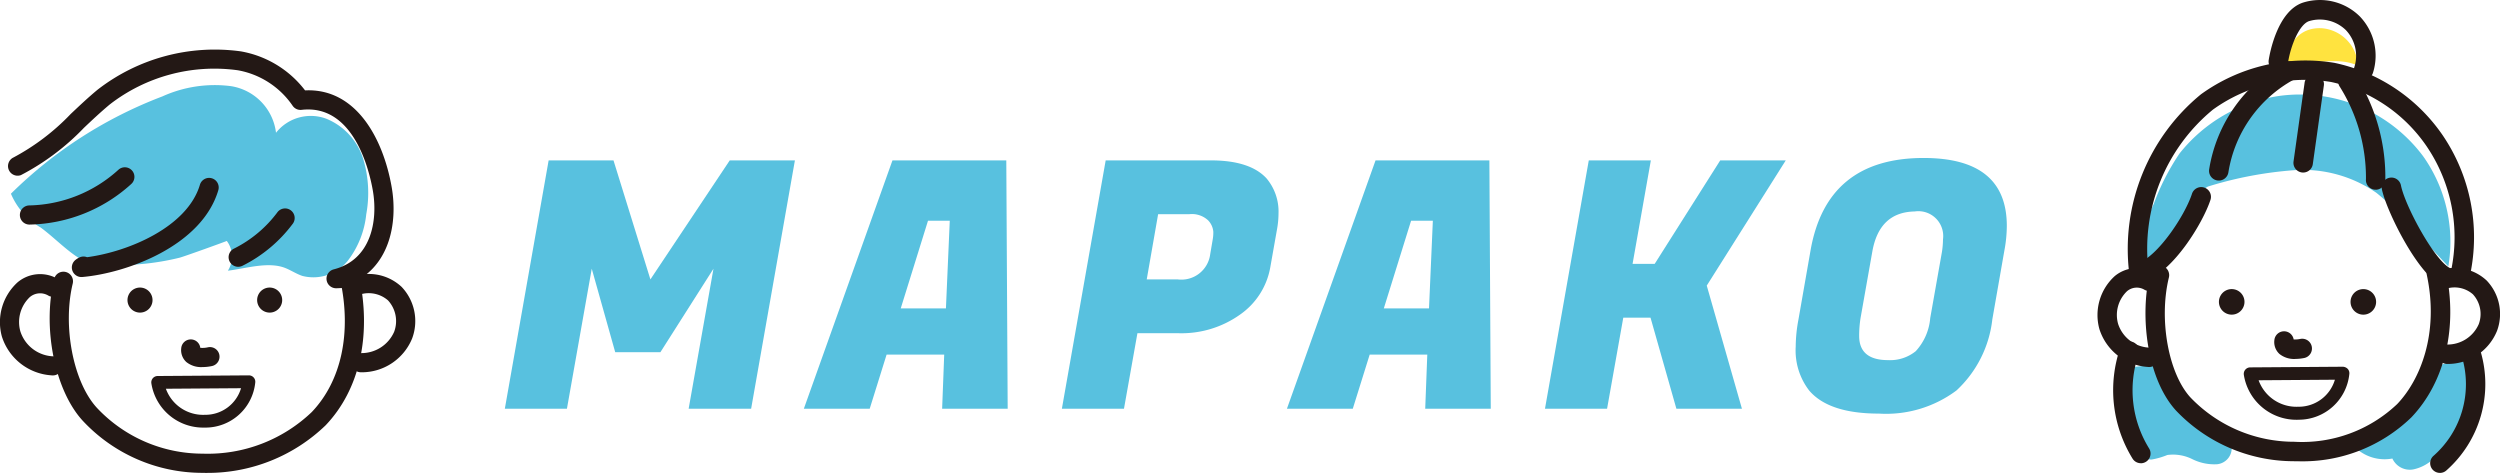 <svg xmlns="http://www.w3.org/2000/svg" xmlns:xlink="http://www.w3.org/1999/xlink" width="195.675" height="37.014" viewBox="0 0 195.675 37.014">
  <defs>
    <clipPath id="clip-path">
      <rect id="長方形_36" data-name="長方形 36" width="32.5" height="33.152" fill="none"/>
    </clipPath>
    <clipPath id="clip-path-2">
      <rect id="長方形_37" data-name="長方形 37" width="31.5" height="37.014" fill="none"/>
    </clipPath>
  </defs>
  <g id="グループ_75" data-name="グループ 75" transform="translate(-26.833 547.862)">
    <path id="パス_396" data-name="パス 396" d="M9.018-19.44l2.889,9.315,6.21-9.315h5.1L19.791,0H14.9l1.944-10.962L12.69-4.428H9.153L7.317-10.962,5.373,0H.513L3.942-19.44Z" transform="translate(65.833 -515.868)" fill="#58c1df"/>
    <path id="パス_397" data-name="パス 397" d="M10.125,0l.162-4.239H5.778L4.455,0H-.7L6.237-19.44h8.91L15.255,0ZM9.018-14.715,6.885-7.857h3.537l.3-6.858Z" transform="translate(90.449 -515.868)" fill="#58c1df"/>
    <path id="パス_398" data-name="パス 398" d="M9.639-5.913H6.426L5.373,0H.513L3.942-19.44h8.235q3.051,0,4.347,1.4a4.03,4.03,0,0,1,.945,2.754,6.938,6.938,0,0,1-.108,1.188l-.54,3.051a5.717,5.717,0,0,1-2.376,3.686A7.907,7.907,0,0,1,9.639-5.913Zm.837-9.315H8.046l-.891,5.1h2.4A2.274,2.274,0,0,0,12.123-12.1l.189-1.107a3.106,3.106,0,0,0,.054-.648,1.45,1.45,0,0,0-.405-.891A1.86,1.86,0,0,0,10.476-15.228Z" transform="translate(109.433 -515.868)" fill="#58c1df"/>
    <path id="パス_399" data-name="パス 399" d="M10.125,0l.162-4.239H5.778L4.455,0H-.7L6.237-19.44h8.91L15.255,0ZM9.018-14.715,6.885-7.857h3.537l.3-6.858Z" transform="translate(128.26 -515.868)" fill="#58c1df"/>
    <path id="パス_400" data-name="パス 400" d="M19.359-19.44l-6.183,9.8L15.93,0H10.8L8.775-7.128H6.642L5.373,0H.513L3.942-19.44H8.8l-1.431,8.1H9.1l5.13-8.1Z" transform="translate(147.245 -515.868)" fill="#58c1df"/>
    <path id="パス_401" data-name="パス 401" d="M11.016-19.629q6.507,0,6.507,5.319a10.616,10.616,0,0,1-.189,1.917l-.945,5.4a8.94,8.94,0,0,1-2.808,5.562A9.2,9.2,0,0,1,7.506.378q-3.915,0-5.454-1.809A5.139,5.139,0,0,1,1-4.86a11.73,11.73,0,0,1,.216-2.133l.945-5.4Q3.429-19.629,11.016-19.629ZM8.235-3.807a3.183,3.183,0,0,0,2.16-.7A4.356,4.356,0,0,0,11.529-7.1l.918-5.184a6.616,6.616,0,0,0,.081-.972,1.945,1.945,0,0,0-2.214-2.187q-2.781.054-3.321,3.159L6.075-7.1a8.878,8.878,0,0,0-.108,1.4Q5.967-3.807,8.235-3.807Z" transform="translate(166.383 -515.868)" fill="#58c1df"/>
    <g id="グループ_30" data-name="グループ 30" transform="translate(26.833 -544)">
      <g id="グループ_29" data-name="グループ 29" transform="translate(0 0)" clip-path="url(#clip-path)">
        <path id="パス_291" data-name="パス 291" d="M19.046,18.848a1.891,1.891,0,0,0-.214-.352c.01.013-3.367,1.232-3.7,1.314a19.945,19.945,0,0,1-4.379.572,6.374,6.374,0,0,1-3.4-.488c-1.062-.64-2.066-1.7-3.082-2.444A5.6,5.6,0,0,1,1.937,14.8,34.036,34.036,0,0,1,13.79,7.185a9.931,9.931,0,0,1,5.357-.806,4.206,4.206,0,0,1,3.538,3.649,3.471,3.471,0,0,1,3.942-1.095,5,5,0,0,1,2.877,3.13,9.163,9.163,0,0,1,.244,4.347A7.136,7.136,0,0,1,28.3,20.049a3.447,3.447,0,0,1-3.549,1.186c-.459-.153-.868-.427-1.316-.61-1.339-.546-3.125.034-4.515.2a2.073,2.073,0,0,0,.127-1.976" transform="translate(-1.082 -3.5)" fill="#58c1df"/>
        <path id="パス_292" data-name="パス 292" d="M30.987,61.928a4.1,4.1,0,0,1-4.139-3.454.5.5,0,0,1,.49-.583l7.14-.05h0a.5.5,0,0,1,.5.566,3.922,3.922,0,0,1-3.917,3.522h-.073m-3.005-3.041a3.1,3.1,0,0,0,3.06,2.04,2.908,2.908,0,0,0,2.823-2.082Z" transform="translate(-15 -32.323)" fill="#231815"/>
        <path id="パス_293" data-name="パス 293" d="M21.116,54.884q-.182,0-.363-.005a12.813,12.813,0,0,1-9.372-4.1C9.214,48.4,8.238,43.539,9.158,39.718a.75.75,0,1,1,1.458.352c-.8,3.331.039,7.683,1.875,9.7a11.346,11.346,0,0,0,8.3,3.607,11.783,11.783,0,0,0,8.533-3.254c2.315-2.424,3.13-6.189,2.236-10.329a.75.75,0,0,1,1.467-.317c1,4.635.046,8.893-2.618,11.683a13.289,13.289,0,0,1-9.3,3.723" transform="translate(-4.925 -21.731)" fill="#231815"/>
        <path id="パス_294" data-name="パス 294" d="M24.571,43.358a.98.98,0,1,1-.859-1.087.982.982,0,0,1,.859,1.087" transform="translate(-12.639 -23.619)" fill="#231815"/>
        <path id="パス_295" data-name="パス 295" d="M47.574,43.359a.98.98,0,1,1-.859-1.088.981.981,0,0,1,.859,1.088" transform="translate(-25.494 -23.619)" fill="#231815"/>
        <path id="パス_296" data-name="パス 296" d="M33.787,53.632a1.846,1.846,0,0,1-1.244-.395,1.262,1.262,0,0,1-.4-1.093.75.75,0,0,1,1.491-.02,1.935,1.935,0,0,0,.6-.041.75.75,0,0,1,.31,1.468,3.689,3.689,0,0,1-.75.081" transform="translate(-17.957 -28.762)" fill="#231815"/>
        <path id="パス_297" data-name="パス 297" d="M4.134,47.814a.74.74,0,0,1-.107-.008A4.365,4.365,0,0,1,.148,44.77,4.215,4.215,0,0,1,1.38,40.522a2.739,2.739,0,0,1,3.095-.29.751.751,0,1,1-.683,1.337,1.247,1.247,0,0,0-1.462.116,2.693,2.693,0,0,0-.735,2.684A2.817,2.817,0,0,0,4.239,46.32a.75.75,0,0,1-.105,1.493" transform="translate(0 -22.29)" fill="#231815"/>
        <path id="パス_298" data-name="パス 298" d="M62.25,47.567a.75.75,0,0,1-.055-1.5A2.791,2.791,0,0,0,64.827,44.4a2.393,2.393,0,0,0-.48-2.458,2.3,2.3,0,0,0-2.536-.324.751.751,0,0,1-.52-1.408,3.756,3.756,0,0,1,4.118.672,3.882,3.882,0,0,1,.825,4.041,4.26,4.26,0,0,1-3.927,2.646l-.057,0" transform="translate(-33.977 -22.292)" fill="#231815"/>
        <path id="パス_299" data-name="パス 299" d="M13.493,30.567a.751.751,0,0,1-.475-1.331,1.551,1.551,0,0,1,.33-.206.744.744,0,0,1,.585-.016c3.252-.43,7.857-2.368,8.836-5.67a.75.75,0,0,1,1.439.427c-1.3,4.386-7.223,6.5-10.65,6.794-.022,0-.044,0-.065,0" transform="translate(-7.121 -12.745)" fill="#231815"/>
        <path id="パス_300" data-name="パス 300" d="M41.323,32.793A.75.75,0,0,1,41,31.363a9.535,9.535,0,0,0,3.367-2.811.75.75,0,1,1,1.239.847,11.063,11.063,0,0,1-3.97,3.322.748.748,0,0,1-.318.071" transform="translate(-22.673 -15.773)" fill="#231815"/>
        <path id="パス_301" data-name="パス 301" d="M27.017,18.7a.751.751,0,0,1-.184-1.478c2.932-.746,3.481-3.8,3.06-6.192-.281-1.6-1.518-6.766-5.572-6.294a.745.745,0,0,1-.7-.318,6.594,6.594,0,0,0-4.284-2.779A13.364,13.364,0,0,0,9.3,4.319c-.726.606-1.383,1.227-2.017,1.826a18.888,18.888,0,0,1-4.932,3.7A.751.751,0,0,1,1.7,8.5a17.685,17.685,0,0,0,4.55-3.441C6.907,4.44,7.58,3.8,8.342,3.167A14.961,14.961,0,0,1,19.562.158a8.08,8.08,0,0,1,5.03,3.054c3.98-.186,6.105,3.739,6.778,7.56.5,2.834-.149,6.426-3.47,7.687a.75.75,0,0,1-.5.226l-.347.016h-.037" transform="translate(-0.715 0)" fill="#231815"/>
        <path id="パス_302" data-name="パス 302" d="M4.277,25.413a.75.75,0,0,1,0-1.5,10.676,10.676,0,0,0,6.973-2.8.75.75,0,1,1,.985,1.132A12.152,12.152,0,0,1,4.28,25.413Z" transform="translate(-1.971 -11.697)" fill="#231815"/>
      </g>
    </g>
    <g id="グループ_32" data-name="グループ 32" transform="translate(191.009 -547.862)">
      <g id="グループ_31" data-name="グループ 31" transform="translate(0 0)" clip-path="url(#clip-path-2)">
        <path id="パス_303" data-name="パス 303" d="M8.361,29.716c-.066.042-.133.082-.2.121,0,0-.1-2.093-.072-2.316a8.441,8.441,0,0,1,.767-2.43,18.283,18.283,0,0,1,2.025-3.964,12.264,12.264,0,0,1,7.781-4.5,12.024,12.024,0,0,1,11.271,4.7,11.567,11.567,0,0,1,1.985,8.641L28.1,25.928a14.966,14.966,0,0,0-1.814-1.721,10.083,10.083,0,0,0-6.442-1.769,29.985,29.985,0,0,0-6.68,1.26c-.764.207-1.365,2.442-1.8,3.041a11.876,11.876,0,0,1-3,2.977" transform="translate(-4.463 -9.116)" fill="#58c1df"/>
        <path id="パス_304" data-name="パス 304" d="M32.349,7.312c.5-1.318,1.258-2.468,2.95-2.385a3.074,3.074,0,0,1,2.824,2.938c-1.659-.816-4.2-.009-5.987.063.066-.206.137-.413.213-.615" transform="translate(-17.744 -2.718)" fill="#ffe33f"/>
        <path id="パス_305" data-name="パス 305" d="M5.286,63.887a7.105,7.105,0,0,0-.064,5.9c.3.658.823,1.344,1.545,1.339a5.856,5.856,0,0,0,1.241-.358,3.384,3.384,0,0,1,1.952.324,3.86,3.86,0,0,0,1.945.4,1.271,1.271,0,0,0,1.137-1.381,9.99,9.99,0,0,1-5.712-6.439Z" transform="translate(-2.546 -35.156)" fill="#58c1df"/>
        <path id="パス_306" data-name="パス 306" d="M51.127,63.244a13.022,13.022,0,0,1-5.8,6.373,3.32,3.32,0,0,0,2.778.747,1.5,1.5,0,0,0,1.635.852,3.283,3.283,0,0,0,1.713-.966,8.709,8.709,0,0,0,2.529-7.813Z" transform="translate(-25.029 -34.475)" fill="#58c1df"/>
        <path id="パス_307" data-name="パス 307" d="M29.758,68.244a4.166,4.166,0,0,1-4.2-3.508.507.507,0,0,1,.5-.592l7.248-.051a.564.564,0,0,1,.384.172.505.505,0,0,1,.123.4,3.981,3.981,0,0,1-3.976,3.575h-.074m-3.051-3.088a3.15,3.15,0,0,0,3.107,2.072,2.951,2.951,0,0,0,2.865-2.114Z" transform="translate(-14.107 -35.389)" fill="#231815"/>
        <path id="パス_308" data-name="パス 308" d="M20.376,61.459c-.137,0-.273,0-.41-.006a12.742,12.742,0,0,1-9.21-3.974c-2.288-2.516-2.832-7.432-2.037-10.732A.762.762,0,1,1,10.2,47.1c-.787,3.269-.032,7.463,1.684,9.35A11.235,11.235,0,0,0,20.01,59.93a10.81,10.81,0,0,0,8.068-2.953c1.774-1.857,3.312-5.5,2.31-10.139a.762.762,0,0,1,1.489-.322c.958,4.437-.05,8.741-2.7,11.513a12.239,12.239,0,0,1-8.8,3.429" transform="translate(-4.624 -25.353)" fill="#231815"/>
        <path id="パス_309" data-name="パス 309" d="M23.219,51.629a1,1,0,1,1-.872-1.1,1,1,0,0,1,.872,1.1" transform="translate(-11.725 -27.894)" fill="#231815"/>
        <path id="パス_310" data-name="パス 310" d="M46.222,51.63a1,1,0,1,1-.872-1.1,1,1,0,0,1,.872,1.1" transform="translate(-24.426 -27.894)" fill="#231815"/>
        <path id="パス_311" data-name="パス 311" d="M32.515,60.066a1.821,1.821,0,0,1-1.227-.391,1.254,1.254,0,0,1-.4-1.088.762.762,0,0,1,1.51-.049,2.013,2.013,0,0,0,.537-.043.762.762,0,0,1,.316,1.49,3.638,3.638,0,0,1-.734.079m-.871-1.4.758.076h0Z" transform="translate(-17.049 -31.97)" fill="#231815"/>
        <path id="パス_312" data-name="パス 312" d="M4.033,54.606a.751.751,0,0,1-.109-.008,4.257,4.257,0,0,1-3.78-2.962,4.116,4.116,0,0,1,1.2-4.147,2.686,2.686,0,0,1,3.032-.283.762.762,0,1,1-.693,1.357,1.175,1.175,0,0,0-1.375.107,2.569,2.569,0,0,0-.7,2.558A2.693,2.693,0,0,0,4.14,53.09a.762.762,0,0,1-.107,1.516" transform="translate(0 -25.878)" fill="#231815"/>
        <path id="パス_313" data-name="パス 313" d="M59.354,54.368a.762.762,0,0,1-.056-1.522,2.665,2.665,0,0,0,2.515-1.593,2.277,2.277,0,0,0-.457-2.339,2.183,2.183,0,0,0-2.414-.305.762.762,0,0,1-.528-1.43,3.666,3.666,0,0,1,4.02.659,3.792,3.792,0,0,1,.807,3.946,4.154,4.154,0,0,1-3.829,2.582l-.058,0" transform="translate(-31.978 -25.88)" fill="#231815"/>
        <path id="パス_314" data-name="パス 314" d="M31.336,27.95a.778.778,0,0,1-.15-.015.762.762,0,0,1-.6-.9,12.683,12.683,0,0,0-1.9-9.758,12.169,12.169,0,0,0-7.48-5.041A12.359,12.359,0,0,0,11.95,14.4,14.105,14.105,0,0,0,6.906,26.957a.762.762,0,1,1-1.514.172A15.655,15.655,0,0,1,11.015,13.2,13.979,13.979,0,0,1,21.477,10.74,13.728,13.728,0,0,1,29.932,16.4a14.216,14.216,0,0,1,2.15,10.933.763.763,0,0,1-.746.612" transform="translate(-2.923 -5.818)" fill="#231815"/>
        <path id="パス_315" data-name="パス 315" d="M4.888,69.164a.761.761,0,0,1-.644-.355,10.207,10.207,0,0,1-.96-8.7.762.762,0,0,1,1.434.513A8.652,8.652,0,0,0,5.532,68a.762.762,0,0,1-.644,1.168" transform="translate(-1.502 -32.908)" fill="#231815"/>
        <path id="パス_316" data-name="パス 316" d="M58.893,70.232a.762.762,0,0,1-.495-1.341,7.463,7.463,0,0,0,2.219-7.738.762.762,0,1,1,1.452-.459,9.023,9.023,0,0,1-2.683,9.357.758.758,0,0,1-.494.182" transform="translate(-32.097 -33.218)" fill="#231815"/>
        <path id="パス_317" data-name="パス 317" d="M20.239,20.053a.74.74,0,0,1-.1-.007.762.762,0,0,1-.652-.858,11.622,11.622,0,0,1,5.889-8.371.762.762,0,1,1,.738,1.333,10.074,10.074,0,0,0-5.117,7.244.762.762,0,0,1-.754.659" transform="translate(-10.754 -5.92)" fill="#231815"/>
        <path id="パス_318" data-name="パス 318" d="M34.995,20.729a.792.792,0,0,1-.107-.008.761.761,0,0,1-.648-.86l.861-6.126a.762.762,0,1,1,1.508.211l-.861,6.126a.762.762,0,0,1-.753.656" transform="translate(-18.901 -7.223)" fill="#231815"/>
        <path id="パス_319" data-name="パス 319" d="M44.977,21.739c-.027,0-.055,0-.082,0a.762.762,0,0,1-.676-.839,13.426,13.426,0,0,0-2.047-7.216.762.762,0,0,1,1.254-.866,14.846,14.846,0,0,1,2.308,8.246.762.762,0,0,1-.756.68" transform="translate(-23.211 -6.893)" fill="#231815"/>
        <path id="パス_320" data-name="パス 320" d="M37.335,6.234a.762.762,0,0,1-.722-1,2.922,2.922,0,0,0-.672-2.881,2.922,2.922,0,0,0-2.874-.7c-.746.241-1.439,1.879-1.653,3.257a.762.762,0,1,1-1.505-.234C29.969,4.285,30.557.862,32.6.2a4.44,4.44,0,0,1,4.427,1.076,4.439,4.439,0,0,1,1.034,4.436.762.762,0,0,1-.722.52" transform="translate(-16.509 0)" fill="#231815"/>
        <path id="パス_321" data-name="パス 321" d="M6.794,40.128a.762.762,0,0,1-.249-1.482c1.483-.512,3.584-3.621,4.169-5.378a.762.762,0,1,1,1.445.482c-.6,1.8-2.887,5.565-5.116,6.336a.757.757,0,0,1-.249.042" transform="translate(-3.33 -18.081)" fill="#231815"/>
        <path id="パス_322" data-name="パス 322" d="M54.706,39.561a.761.761,0,0,1-.322-.072c-1.942-.906-4.4-5.961-4.721-7.583a.762.762,0,0,1,1.495-.294c.318,1.621,2.644,5.924,3.87,6.5a.762.762,0,0,1-.322,1.452" transform="translate(-27.414 -17.115)" fill="#231815"/>
      </g>
    </g>
  </g>
</svg>

